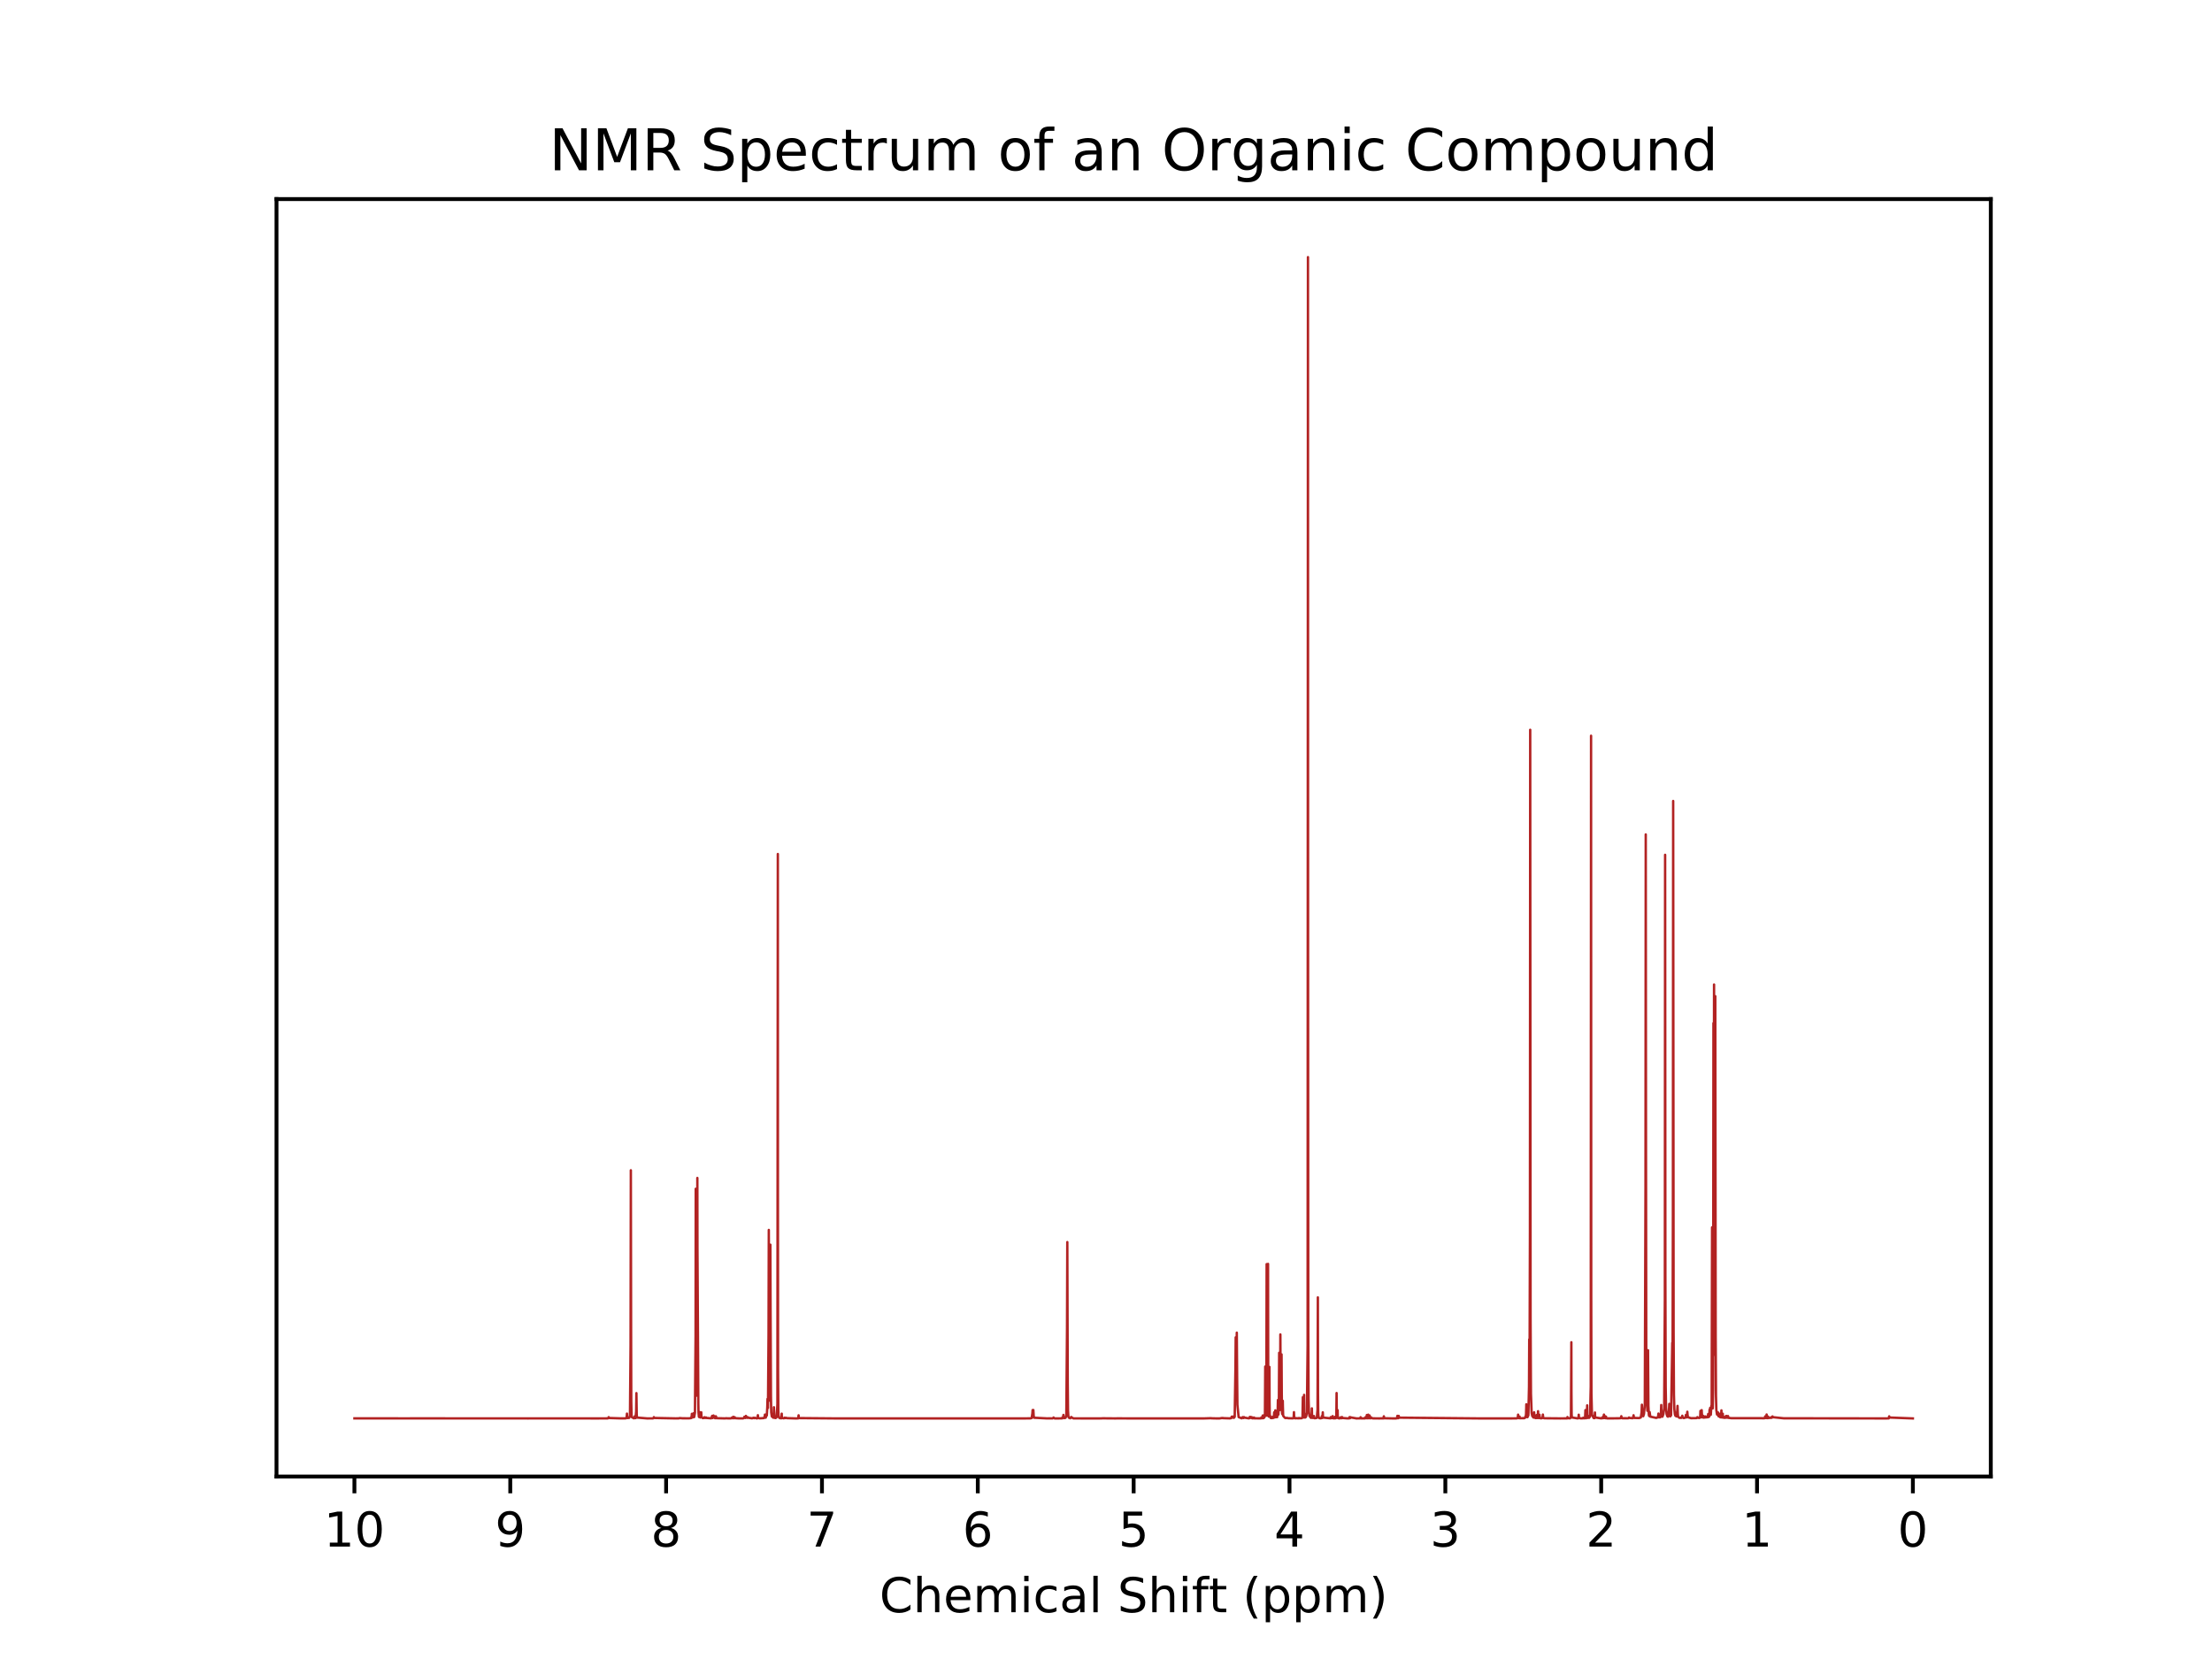 <?xml version="1.0" encoding="utf-8" standalone="no"?>
<!DOCTYPE svg PUBLIC "-//W3C//DTD SVG 1.1//EN"
  "http://www.w3.org/Graphics/SVG/1.1/DTD/svg11.dtd">
<!-- Created with matplotlib (https://matplotlib.org/) -->
<svg height="345.6pt" version="1.1" viewBox="0 0 460.8 345.6" width="460.8pt" xmlns="http://www.w3.org/2000/svg" xmlns:xlink="http://www.w3.org/1999/xlink">
 <defs>
  <style type="text/css">
*{stroke-linecap:butt;stroke-linejoin:round;}
  </style>
 </defs>
 <g id="figure_1">
  <g id="patch_1">
   <path d="M 0 345.6 
L 460.8 345.6 
L 460.8 0 
L 0 0 
z
" style="fill:#ffffff;"/>
  </g>
  <g id="axes_1">
   <g id="patch_2">
    <path d="M 57.6 307.584 
L 414.72 307.584 
L 414.72 41.472 
L 57.6 41.472 
z
" style="fill:#ffffff;"/>
   </g>
   <g id="matplotlib.axis_1">
    <g id="xtick_1">
     <g id="line2d_1">
      <defs>
       <path d="M 0 0 
L 0 3.5 
" id="m33cb39d508" style="stroke:#000000;stroke-width:0.8;"/>
      </defs>
      <g>
       <use style="stroke:#000000;stroke-width:0.8;" x="398.488" xlink:href="#m33cb39d508" y="307.584"/>
      </g>
     </g>
     <g id="text_1">
      <!-- 0 -->
      <defs>
       <path d="M 31.781 66.406 
Q 24.172 66.406 20.328 58.906 
Q 16.5 51.422 16.5 36.375 
Q 16.5 21.391 20.328 13.891 
Q 24.172 6.391 31.781 6.391 
Q 39.453 6.391 43.281 13.891 
Q 47.125 21.391 47.125 36.375 
Q 47.125 51.422 43.281 58.906 
Q 39.453 66.406 31.781 66.406 
z
M 31.781 74.219 
Q 44.047 74.219 50.516 64.516 
Q 56.984 54.828 56.984 36.375 
Q 56.984 17.969 50.516 8.266 
Q 44.047 -1.422 31.781 -1.422 
Q 19.531 -1.422 13.062 8.266 
Q 6.594 17.969 6.594 36.375 
Q 6.594 54.828 13.062 64.516 
Q 19.531 74.219 31.781 74.219 
z
" id="DejaVuSans-48"/>
      </defs>
      <g transform="translate(395.307 322.182)scale(0.1 -0.1)">
       <use xlink:href="#DejaVuSans-48"/>
      </g>
     </g>
    </g>
    <g id="xtick_2">
     <g id="line2d_2">
      <g>
       <use style="stroke:#000000;stroke-width:0.8;" x="366.023" xlink:href="#m33cb39d508" y="307.584"/>
      </g>
     </g>
     <g id="text_2">
      <!-- 1 -->
      <defs>
       <path d="M 12.406 8.297 
L 28.516 8.297 
L 28.516 63.922 
L 10.984 60.406 
L 10.984 69.391 
L 28.422 72.906 
L 38.281 72.906 
L 38.281 8.297 
L 54.391 8.297 
L 54.391 0 
L 12.406 0 
z
" id="DejaVuSans-49"/>
      </defs>
      <g transform="translate(362.841 322.182)scale(0.1 -0.1)">
       <use xlink:href="#DejaVuSans-49"/>
      </g>
     </g>
    </g>
    <g id="xtick_3">
     <g id="line2d_3">
      <g>
       <use style="stroke:#000000;stroke-width:0.8;" x="333.557" xlink:href="#m33cb39d508" y="307.584"/>
      </g>
     </g>
     <g id="text_3">
      <!-- 2 -->
      <defs>
       <path d="M 19.188 8.297 
L 53.609 8.297 
L 53.609 0 
L 7.328 0 
L 7.328 8.297 
Q 12.938 14.109 22.625 23.891 
Q 32.328 33.688 34.812 36.531 
Q 39.547 41.844 41.422 45.531 
Q 43.312 49.219 43.312 52.781 
Q 43.312 58.594 39.234 62.25 
Q 35.156 65.922 28.609 65.922 
Q 23.969 65.922 18.812 64.312 
Q 13.672 62.703 7.812 59.422 
L 7.812 69.391 
Q 13.766 71.781 18.938 73 
Q 24.125 74.219 28.422 74.219 
Q 39.75 74.219 46.484 68.547 
Q 53.219 62.891 53.219 53.422 
Q 53.219 48.922 51.531 44.891 
Q 49.859 40.875 45.406 35.406 
Q 44.188 33.984 37.641 27.219 
Q 31.109 20.453 19.188 8.297 
z
" id="DejaVuSans-50"/>
      </defs>
      <g transform="translate(330.376 322.182)scale(0.1 -0.1)">
       <use xlink:href="#DejaVuSans-50"/>
      </g>
     </g>
    </g>
    <g id="xtick_4">
     <g id="line2d_4">
      <g>
       <use style="stroke:#000000;stroke-width:0.8;" x="301.091" xlink:href="#m33cb39d508" y="307.584"/>
      </g>
     </g>
     <g id="text_4">
      <!-- 3 -->
      <defs>
       <path d="M 40.578 39.312 
Q 47.656 37.797 51.625 33 
Q 55.609 28.219 55.609 21.188 
Q 55.609 10.406 48.188 4.484 
Q 40.766 -1.422 27.094 -1.422 
Q 22.516 -1.422 17.656 -0.516 
Q 12.797 0.391 7.625 2.203 
L 7.625 11.719 
Q 11.719 9.328 16.594 8.109 
Q 21.484 6.891 26.812 6.891 
Q 36.078 6.891 40.938 10.547 
Q 45.797 14.203 45.797 21.188 
Q 45.797 27.641 41.281 31.266 
Q 36.766 34.906 28.719 34.906 
L 20.219 34.906 
L 20.219 43.016 
L 29.109 43.016 
Q 36.375 43.016 40.234 45.922 
Q 44.094 48.828 44.094 54.297 
Q 44.094 59.906 40.109 62.906 
Q 36.141 65.922 28.719 65.922 
Q 24.656 65.922 20.016 65.031 
Q 15.375 64.156 9.812 62.312 
L 9.812 71.094 
Q 15.438 72.656 20.344 73.438 
Q 25.25 74.219 29.594 74.219 
Q 40.828 74.219 47.359 69.109 
Q 53.906 64.016 53.906 55.328 
Q 53.906 49.266 50.438 45.094 
Q 46.969 40.922 40.578 39.312 
z
" id="DejaVuSans-51"/>
      </defs>
      <g transform="translate(297.91 322.182)scale(0.1 -0.1)">
       <use xlink:href="#DejaVuSans-51"/>
      </g>
     </g>
    </g>
    <g id="xtick_5">
     <g id="line2d_5">
      <g>
       <use style="stroke:#000000;stroke-width:0.8;" x="268.626" xlink:href="#m33cb39d508" y="307.584"/>
      </g>
     </g>
     <g id="text_5">
      <!-- 4 -->
      <defs>
       <path d="M 37.797 64.312 
L 12.891 25.391 
L 37.797 25.391 
z
M 35.203 72.906 
L 47.609 72.906 
L 47.609 25.391 
L 58.016 25.391 
L 58.016 17.188 
L 47.609 17.188 
L 47.609 0 
L 37.797 0 
L 37.797 17.188 
L 4.891 17.188 
L 4.891 26.703 
z
" id="DejaVuSans-52"/>
      </defs>
      <g transform="translate(265.444 322.182)scale(0.1 -0.1)">
       <use xlink:href="#DejaVuSans-52"/>
      </g>
     </g>
    </g>
    <g id="xtick_6">
     <g id="line2d_6">
      <g>
       <use style="stroke:#000000;stroke-width:0.8;" x="236.16" xlink:href="#m33cb39d508" y="307.584"/>
      </g>
     </g>
     <g id="text_6">
      <!-- 5 -->
      <defs>
       <path d="M 10.797 72.906 
L 49.516 72.906 
L 49.516 64.594 
L 19.828 64.594 
L 19.828 46.734 
Q 21.969 47.469 24.109 47.828 
Q 26.266 48.188 28.422 48.188 
Q 40.625 48.188 47.75 41.5 
Q 54.891 34.812 54.891 23.391 
Q 54.891 11.625 47.562 5.094 
Q 40.234 -1.422 26.906 -1.422 
Q 22.312 -1.422 17.547 -0.641 
Q 12.797 0.141 7.719 1.703 
L 7.719 11.625 
Q 12.109 9.234 16.797 8.062 
Q 21.484 6.891 26.703 6.891 
Q 35.156 6.891 40.078 11.328 
Q 45.016 15.766 45.016 23.391 
Q 45.016 31 40.078 35.438 
Q 35.156 39.891 26.703 39.891 
Q 22.75 39.891 18.812 39.016 
Q 14.891 38.141 10.797 36.281 
z
" id="DejaVuSans-53"/>
      </defs>
      <g transform="translate(232.979 322.182)scale(0.1 -0.1)">
       <use xlink:href="#DejaVuSans-53"/>
      </g>
     </g>
    </g>
    <g id="xtick_7">
     <g id="line2d_7">
      <g>
       <use style="stroke:#000000;stroke-width:0.8;" x="203.694" xlink:href="#m33cb39d508" y="307.584"/>
      </g>
     </g>
     <g id="text_7">
      <!-- 6 -->
      <defs>
       <path d="M 33.016 40.375 
Q 26.375 40.375 22.484 35.828 
Q 18.609 31.297 18.609 23.391 
Q 18.609 15.531 22.484 10.953 
Q 26.375 6.391 33.016 6.391 
Q 39.656 6.391 43.531 10.953 
Q 47.406 15.531 47.406 23.391 
Q 47.406 31.297 43.531 35.828 
Q 39.656 40.375 33.016 40.375 
z
M 52.594 71.297 
L 52.594 62.312 
Q 48.875 64.062 45.094 64.984 
Q 41.312 65.922 37.594 65.922 
Q 27.828 65.922 22.672 59.328 
Q 17.531 52.734 16.797 39.406 
Q 19.672 43.656 24.016 45.922 
Q 28.375 48.188 33.594 48.188 
Q 44.578 48.188 50.953 41.516 
Q 57.328 34.859 57.328 23.391 
Q 57.328 12.156 50.688 5.359 
Q 44.047 -1.422 33.016 -1.422 
Q 20.359 -1.422 13.672 8.266 
Q 6.984 17.969 6.984 36.375 
Q 6.984 53.656 15.188 63.938 
Q 23.391 74.219 37.203 74.219 
Q 40.922 74.219 44.703 73.484 
Q 48.484 72.75 52.594 71.297 
z
" id="DejaVuSans-54"/>
      </defs>
      <g transform="translate(200.513 322.182)scale(0.1 -0.1)">
       <use xlink:href="#DejaVuSans-54"/>
      </g>
     </g>
    </g>
    <g id="xtick_8">
     <g id="line2d_8">
      <g>
       <use style="stroke:#000000;stroke-width:0.8;" x="171.229" xlink:href="#m33cb39d508" y="307.584"/>
      </g>
     </g>
     <g id="text_8">
      <!-- 7 -->
      <defs>
       <path d="M 8.203 72.906 
L 55.078 72.906 
L 55.078 68.703 
L 28.609 0 
L 18.312 0 
L 43.219 64.594 
L 8.203 64.594 
z
" id="DejaVuSans-55"/>
      </defs>
      <g transform="translate(168.047 322.182)scale(0.1 -0.1)">
       <use xlink:href="#DejaVuSans-55"/>
      </g>
     </g>
    </g>
    <g id="xtick_9">
     <g id="line2d_9">
      <g>
       <use style="stroke:#000000;stroke-width:0.8;" x="138.763" xlink:href="#m33cb39d508" y="307.584"/>
      </g>
     </g>
     <g id="text_9">
      <!-- 8 -->
      <defs>
       <path d="M 31.781 34.625 
Q 24.75 34.625 20.719 30.859 
Q 16.703 27.094 16.703 20.516 
Q 16.703 13.922 20.719 10.156 
Q 24.75 6.391 31.781 6.391 
Q 38.812 6.391 42.859 10.172 
Q 46.922 13.969 46.922 20.516 
Q 46.922 27.094 42.891 30.859 
Q 38.875 34.625 31.781 34.625 
z
M 21.922 38.812 
Q 15.578 40.375 12.031 44.719 
Q 8.5 49.078 8.5 55.328 
Q 8.5 64.062 14.719 69.141 
Q 20.953 74.219 31.781 74.219 
Q 42.672 74.219 48.875 69.141 
Q 55.078 64.062 55.078 55.328 
Q 55.078 49.078 51.531 44.719 
Q 48 40.375 41.703 38.812 
Q 48.828 37.156 52.797 32.312 
Q 56.781 27.484 56.781 20.516 
Q 56.781 9.906 50.312 4.234 
Q 43.844 -1.422 31.781 -1.422 
Q 19.734 -1.422 13.25 4.234 
Q 6.781 9.906 6.781 20.516 
Q 6.781 27.484 10.781 32.312 
Q 14.797 37.156 21.922 38.812 
z
M 18.312 54.391 
Q 18.312 48.734 21.844 45.562 
Q 25.391 42.391 31.781 42.391 
Q 38.141 42.391 41.719 45.562 
Q 45.312 48.734 45.312 54.391 
Q 45.312 60.062 41.719 63.234 
Q 38.141 66.406 31.781 66.406 
Q 25.391 66.406 21.844 63.234 
Q 18.312 60.062 18.312 54.391 
z
" id="DejaVuSans-56"/>
      </defs>
      <g transform="translate(135.582 322.182)scale(0.1 -0.1)">
       <use xlink:href="#DejaVuSans-56"/>
      </g>
     </g>
    </g>
    <g id="xtick_10">
     <g id="line2d_10">
      <g>
       <use style="stroke:#000000;stroke-width:0.8;" x="106.297" xlink:href="#m33cb39d508" y="307.584"/>
      </g>
     </g>
     <g id="text_10">
      <!-- 9 -->
      <defs>
       <path d="M 10.984 1.516 
L 10.984 10.5 
Q 14.703 8.734 18.5 7.812 
Q 22.312 6.891 25.984 6.891 
Q 35.75 6.891 40.891 13.453 
Q 46.047 20.016 46.781 33.406 
Q 43.953 29.203 39.594 26.953 
Q 35.25 24.703 29.984 24.703 
Q 19.047 24.703 12.672 31.312 
Q 6.297 37.938 6.297 49.422 
Q 6.297 60.641 12.938 67.422 
Q 19.578 74.219 30.609 74.219 
Q 43.266 74.219 49.922 64.516 
Q 56.594 54.828 56.594 36.375 
Q 56.594 19.141 48.406 8.859 
Q 40.234 -1.422 26.422 -1.422 
Q 22.703 -1.422 18.891 -0.688 
Q 15.094 0.047 10.984 1.516 
z
M 30.609 32.422 
Q 37.25 32.422 41.125 36.953 
Q 45.016 41.5 45.016 49.422 
Q 45.016 57.281 41.125 61.844 
Q 37.25 66.406 30.609 66.406 
Q 23.969 66.406 20.094 61.844 
Q 16.219 57.281 16.219 49.422 
Q 16.219 41.5 20.094 36.953 
Q 23.969 32.422 30.609 32.422 
z
" id="DejaVuSans-57"/>
      </defs>
      <g transform="translate(103.116 322.182)scale(0.1 -0.1)">
       <use xlink:href="#DejaVuSans-57"/>
      </g>
     </g>
    </g>
    <g id="xtick_11">
     <g id="line2d_11">
      <g>
       <use style="stroke:#000000;stroke-width:0.8;" x="73.831" xlink:href="#m33cb39d508" y="307.584"/>
      </g>
     </g>
     <g id="text_11">
      <!-- 10 -->
      <g transform="translate(67.469 322.182)scale(0.1 -0.1)">
       <use xlink:href="#DejaVuSans-49"/>
       <use x="63.623" xlink:href="#DejaVuSans-48"/>
      </g>
     </g>
    </g>
    <g id="text_12">
     <!-- Chemical Shift (ppm) -->
     <defs>
      <path d="M 64.406 67.281 
L 64.406 56.891 
Q 59.422 61.531 53.781 63.812 
Q 48.141 66.109 41.797 66.109 
Q 29.297 66.109 22.656 58.469 
Q 16.016 50.828 16.016 36.375 
Q 16.016 21.969 22.656 14.328 
Q 29.297 6.688 41.797 6.688 
Q 48.141 6.688 53.781 8.984 
Q 59.422 11.281 64.406 15.922 
L 64.406 5.609 
Q 59.234 2.094 53.438 0.328 
Q 47.656 -1.422 41.219 -1.422 
Q 24.656 -1.422 15.125 8.703 
Q 5.609 18.844 5.609 36.375 
Q 5.609 53.953 15.125 64.078 
Q 24.656 74.219 41.219 74.219 
Q 47.75 74.219 53.531 72.484 
Q 59.328 70.75 64.406 67.281 
z
" id="DejaVuSans-67"/>
      <path d="M 54.891 33.016 
L 54.891 0 
L 45.906 0 
L 45.906 32.719 
Q 45.906 40.484 42.875 44.328 
Q 39.844 48.188 33.797 48.188 
Q 26.516 48.188 22.312 43.547 
Q 18.109 38.922 18.109 30.906 
L 18.109 0 
L 9.078 0 
L 9.078 75.984 
L 18.109 75.984 
L 18.109 46.188 
Q 21.344 51.125 25.703 53.562 
Q 30.078 56 35.797 56 
Q 45.219 56 50.047 50.172 
Q 54.891 44.344 54.891 33.016 
z
" id="DejaVuSans-104"/>
      <path d="M 56.203 29.594 
L 56.203 25.203 
L 14.891 25.203 
Q 15.484 15.922 20.484 11.062 
Q 25.484 6.203 34.422 6.203 
Q 39.594 6.203 44.453 7.469 
Q 49.312 8.734 54.109 11.281 
L 54.109 2.781 
Q 49.266 0.734 44.188 -0.344 
Q 39.109 -1.422 33.891 -1.422 
Q 20.797 -1.422 13.156 6.188 
Q 5.516 13.812 5.516 26.812 
Q 5.516 40.234 12.766 48.109 
Q 20.016 56 32.328 56 
Q 43.359 56 49.781 48.891 
Q 56.203 41.797 56.203 29.594 
z
M 47.219 32.234 
Q 47.125 39.594 43.094 43.984 
Q 39.062 48.391 32.422 48.391 
Q 24.906 48.391 20.391 44.141 
Q 15.875 39.891 15.188 32.172 
z
" id="DejaVuSans-101"/>
      <path d="M 52 44.188 
Q 55.375 50.25 60.062 53.125 
Q 64.75 56 71.094 56 
Q 79.641 56 84.281 50.016 
Q 88.922 44.047 88.922 33.016 
L 88.922 0 
L 79.891 0 
L 79.891 32.719 
Q 79.891 40.578 77.094 44.375 
Q 74.312 48.188 68.609 48.188 
Q 61.625 48.188 57.562 43.547 
Q 53.516 38.922 53.516 30.906 
L 53.516 0 
L 44.484 0 
L 44.484 32.719 
Q 44.484 40.625 41.703 44.406 
Q 38.922 48.188 33.109 48.188 
Q 26.219 48.188 22.156 43.531 
Q 18.109 38.875 18.109 30.906 
L 18.109 0 
L 9.078 0 
L 9.078 54.688 
L 18.109 54.688 
L 18.109 46.188 
Q 21.188 51.219 25.484 53.609 
Q 29.781 56 35.688 56 
Q 41.656 56 45.828 52.969 
Q 50 49.953 52 44.188 
z
" id="DejaVuSans-109"/>
      <path d="M 9.422 54.688 
L 18.406 54.688 
L 18.406 0 
L 9.422 0 
z
M 9.422 75.984 
L 18.406 75.984 
L 18.406 64.594 
L 9.422 64.594 
z
" id="DejaVuSans-105"/>
      <path d="M 48.781 52.594 
L 48.781 44.188 
Q 44.969 46.297 41.141 47.344 
Q 37.312 48.391 33.406 48.391 
Q 24.656 48.391 19.812 42.844 
Q 14.984 37.312 14.984 27.297 
Q 14.984 17.281 19.812 11.734 
Q 24.656 6.203 33.406 6.203 
Q 37.312 6.203 41.141 7.25 
Q 44.969 8.297 48.781 10.406 
L 48.781 2.094 
Q 45.016 0.344 40.984 -0.531 
Q 36.969 -1.422 32.422 -1.422 
Q 20.062 -1.422 12.781 6.344 
Q 5.516 14.109 5.516 27.297 
Q 5.516 40.672 12.859 48.328 
Q 20.219 56 33.016 56 
Q 37.156 56 41.109 55.141 
Q 45.062 54.297 48.781 52.594 
z
" id="DejaVuSans-99"/>
      <path d="M 34.281 27.484 
Q 23.391 27.484 19.188 25 
Q 14.984 22.516 14.984 16.5 
Q 14.984 11.719 18.141 8.906 
Q 21.297 6.109 26.703 6.109 
Q 34.188 6.109 38.703 11.406 
Q 43.219 16.703 43.219 25.484 
L 43.219 27.484 
z
M 52.203 31.203 
L 52.203 0 
L 43.219 0 
L 43.219 8.297 
Q 40.141 3.328 35.547 0.953 
Q 30.953 -1.422 24.312 -1.422 
Q 15.922 -1.422 10.953 3.297 
Q 6 8.016 6 15.922 
Q 6 25.141 12.172 29.828 
Q 18.359 34.516 30.609 34.516 
L 43.219 34.516 
L 43.219 35.406 
Q 43.219 41.609 39.141 45 
Q 35.062 48.391 27.688 48.391 
Q 23 48.391 18.547 47.266 
Q 14.109 46.141 10.016 43.891 
L 10.016 52.203 
Q 14.938 54.109 19.578 55.047 
Q 24.219 56 28.609 56 
Q 40.484 56 46.344 49.844 
Q 52.203 43.703 52.203 31.203 
z
" id="DejaVuSans-97"/>
      <path d="M 9.422 75.984 
L 18.406 75.984 
L 18.406 0 
L 9.422 0 
z
" id="DejaVuSans-108"/>
      <path id="DejaVuSans-32"/>
      <path d="M 53.516 70.516 
L 53.516 60.891 
Q 47.906 63.578 42.922 64.891 
Q 37.938 66.219 33.297 66.219 
Q 25.25 66.219 20.875 63.094 
Q 16.5 59.969 16.5 54.203 
Q 16.5 49.359 19.406 46.891 
Q 22.312 44.438 30.422 42.922 
L 36.375 41.703 
Q 47.406 39.594 52.656 34.297 
Q 57.906 29 57.906 20.125 
Q 57.906 9.516 50.797 4.047 
Q 43.703 -1.422 29.984 -1.422 
Q 24.812 -1.422 18.969 -0.25 
Q 13.141 0.922 6.891 3.219 
L 6.891 13.375 
Q 12.891 10.016 18.656 8.297 
Q 24.422 6.594 29.984 6.594 
Q 38.422 6.594 43.016 9.906 
Q 47.609 13.234 47.609 19.391 
Q 47.609 24.75 44.312 27.781 
Q 41.016 30.812 33.5 32.328 
L 27.484 33.5 
Q 16.453 35.688 11.516 40.375 
Q 6.594 45.062 6.594 53.422 
Q 6.594 63.094 13.406 68.656 
Q 20.219 74.219 32.172 74.219 
Q 37.312 74.219 42.625 73.281 
Q 47.953 72.359 53.516 70.516 
z
" id="DejaVuSans-83"/>
      <path d="M 37.109 75.984 
L 37.109 68.5 
L 28.516 68.5 
Q 23.688 68.5 21.797 66.547 
Q 19.922 64.594 19.922 59.516 
L 19.922 54.688 
L 34.719 54.688 
L 34.719 47.703 
L 19.922 47.703 
L 19.922 0 
L 10.891 0 
L 10.891 47.703 
L 2.297 47.703 
L 2.297 54.688 
L 10.891 54.688 
L 10.891 58.5 
Q 10.891 67.625 15.141 71.797 
Q 19.391 75.984 28.609 75.984 
z
" id="DejaVuSans-102"/>
      <path d="M 18.312 70.219 
L 18.312 54.688 
L 36.812 54.688 
L 36.812 47.703 
L 18.312 47.703 
L 18.312 18.016 
Q 18.312 11.328 20.141 9.422 
Q 21.969 7.516 27.594 7.516 
L 36.812 7.516 
L 36.812 0 
L 27.594 0 
Q 17.188 0 13.234 3.875 
Q 9.281 7.766 9.281 18.016 
L 9.281 47.703 
L 2.688 47.703 
L 2.688 54.688 
L 9.281 54.688 
L 9.281 70.219 
z
" id="DejaVuSans-116"/>
      <path d="M 31 75.875 
Q 24.469 64.656 21.281 53.656 
Q 18.109 42.672 18.109 31.391 
Q 18.109 20.125 21.312 9.062 
Q 24.516 -2 31 -13.188 
L 23.188 -13.188 
Q 15.875 -1.703 12.234 9.375 
Q 8.594 20.453 8.594 31.391 
Q 8.594 42.281 12.203 53.312 
Q 15.828 64.359 23.188 75.875 
z
" id="DejaVuSans-40"/>
      <path d="M 18.109 8.203 
L 18.109 -20.797 
L 9.078 -20.797 
L 9.078 54.688 
L 18.109 54.688 
L 18.109 46.391 
Q 20.953 51.266 25.266 53.625 
Q 29.594 56 35.594 56 
Q 45.562 56 51.781 48.094 
Q 58.016 40.188 58.016 27.297 
Q 58.016 14.406 51.781 6.484 
Q 45.562 -1.422 35.594 -1.422 
Q 29.594 -1.422 25.266 0.953 
Q 20.953 3.328 18.109 8.203 
z
M 48.688 27.297 
Q 48.688 37.203 44.609 42.844 
Q 40.531 48.484 33.406 48.484 
Q 26.266 48.484 22.188 42.844 
Q 18.109 37.203 18.109 27.297 
Q 18.109 17.391 22.188 11.75 
Q 26.266 6.109 33.406 6.109 
Q 40.531 6.109 44.609 11.75 
Q 48.688 17.391 48.688 27.297 
z
" id="DejaVuSans-112"/>
      <path d="M 8.016 75.875 
L 15.828 75.875 
Q 23.141 64.359 26.781 53.312 
Q 30.422 42.281 30.422 31.391 
Q 30.422 20.453 26.781 9.375 
Q 23.141 -1.703 15.828 -13.188 
L 8.016 -13.188 
Q 14.5 -2 17.703 9.062 
Q 20.906 20.125 20.906 31.391 
Q 20.906 42.672 17.703 53.656 
Q 14.5 64.656 8.016 75.875 
z
" id="DejaVuSans-41"/>
     </defs>
     <g transform="translate(183.212 335.861)scale(0.1 -0.1)">
      <use xlink:href="#DejaVuSans-67"/>
      <use x="69.824" xlink:href="#DejaVuSans-104"/>
      <use x="133.203" xlink:href="#DejaVuSans-101"/>
      <use x="194.727" xlink:href="#DejaVuSans-109"/>
      <use x="292.139" xlink:href="#DejaVuSans-105"/>
      <use x="319.922" xlink:href="#DejaVuSans-99"/>
      <use x="374.902" xlink:href="#DejaVuSans-97"/>
      <use x="436.182" xlink:href="#DejaVuSans-108"/>
      <use x="463.965" xlink:href="#DejaVuSans-32"/>
      <use x="495.752" xlink:href="#DejaVuSans-83"/>
      <use x="559.229" xlink:href="#DejaVuSans-104"/>
      <use x="622.607" xlink:href="#DejaVuSans-105"/>
      <use x="650.391" xlink:href="#DejaVuSans-102"/>
      <use x="685.58" xlink:href="#DejaVuSans-116"/>
      <use x="724.789" xlink:href="#DejaVuSans-32"/>
      <use x="756.576" xlink:href="#DejaVuSans-40"/>
      <use x="795.59" xlink:href="#DejaVuSans-112"/>
      <use x="859.066" xlink:href="#DejaVuSans-112"/>
      <use x="922.543" xlink:href="#DejaVuSans-109"/>
      <use x="1019.955" xlink:href="#DejaVuSans-41"/>
     </g>
    </g>
   </g>
   <g id="line2d_12">
    <path clip-path="url(#pe8575fba6d)" d="M 398.487 295.485 
L 393.567 295.296 
L 393.551 295.051 
L 393.471 295.468 
L 393.033 295.479 
L 391.082 295.48 
L 371.554 295.455 
L 369.271 295.222 
L 369.246 295.069 
L 369.174 295.301 
L 369.027 295.354 
L 369.002 295.311 
L 368.96 295.239 
L 368.901 295.356 
L 368.354 295.383 
L 368.321 295.093 
L 368.253 295.432 
L 368.068 295.377 
L 368.031 294.883 
L 368.018 294.665 
L 367.938 295.411 
L 367.753 295.37 
L 367.749 295.351 
L 367.719 295.062 
L 367.652 295.422 
L 367.408 295.452 
L 366.878 295.434 
L 361.664 295.438 
L 360.954 295.432 
L 360.714 295.438 
L 360.07 295.363 
L 359.974 294.991 
L 359.915 295.302 
L 359.894 295.302 
L 359.877 295.216 
L 359.869 295.157 
L 359.822 295.341 
L 359.772 295.271 
L 359.713 294.992 
L 359.663 295.284 
L 359.62 295.313 
L 359.595 295.219 
L 359.579 294.96 
L 359.52 295.337 
L 359.495 295.339 
L 359.314 295.338 
L 359.305 295.307 
L 359.288 295.181 
L 359.242 295.361 
L 359.187 295.266 
L 359.166 295.18 
L 359.091 295.344 
L 358.969 295.284 
L 358.918 295.134 
L 358.889 294.505 
L 358.821 295.284 
L 358.696 295.288 
L 358.687 295.277 
L 358.628 294.957 
L 358.603 293.81 
L 358.532 295.244 
L 358.393 295.253 
L 358.347 295.117 
L 358.317 294.524 
L 358.262 295.179 
L 358.241 295.162 
L 358.17 294.91 
L 358.136 294.511 
L 358.044 294.632 
L 358.002 295.031 
L 357.926 294.777 
L 357.884 294.225 
L 357.779 294.549 
L 357.762 294.263 
L 357.758 294.182 
L 357.716 294.692 
L 357.67 294.61 
L 357.543 293.684 
L 357.468 290.761 
L 357.405 278.259 
L 357.325 207.524 
L 357.278 268.862 
L 357.186 282.226 
L 357.236 246.567 
L 357.152 277.428 
L 357.081 219.784 
L 357.068 205.097 
L 357.005 275.855 
L 356.992 277.235 
L 356.967 268.495 
L 356.942 213.133 
L 356.875 289.618 
L 356.787 293.394 
L 356.736 293.168 
L 356.694 289.955 
L 356.664 267.626 
L 356.656 255.68 
L 356.572 293.011 
L 356.517 292.819 
L 356.391 294.688 
L 356.374 294.739 
L 356.324 294.431 
L 356.257 293.287 
L 356.219 294.444 
L 356.177 294.772 
L 356.143 294.015 
L 356.135 293.663 
L 356.067 295.065 
L 356.051 295.045 
L 356.038 295.036 
L 355.996 295.166 
L 355.912 295.192 
L 355.882 295.151 
L 355.853 294.732 
L 355.844 294.563 
L 355.76 295.232 
L 355.361 295.266 
L 355.306 295.068 
L 355.239 295.283 
L 355.117 295.278 
L 355.1 295.244 
L 355.054 295.084 
L 355.008 295.31 
L 354.898 295.315 
L 354.886 295.303 
L 354.814 295.052 
L 354.797 294.954 
L 354.743 295.204 
L 354.713 295.095 
L 354.663 295.284 
L 354.596 295.153 
L 354.52 294.384 
L 354.491 293.759 
L 354.444 294.798 
L 354.427 294.702 
L 354.347 295.261 
L 354.289 295.111 
L 354.234 293.917 
L 354.179 295.092 
L 354.032 295.386 
L 353.717 295.355 
L 353.595 295.216 
L 353.574 295.291 
L 353.456 295.414 
L 353.435 295.403 
L 353.136 295.427 
L 352.249 295.432 
L 351.623 295.233 
L 351.547 294.712 
L 351.501 294.094 
L 351.446 294.799 
L 351.316 295.29 
L 351.295 295.275 
L 351.236 294.99 
L 351.202 294.761 
L 351.148 295.154 
L 351.009 295.343 
L 350.752 295.412 
L 350.513 295.261 
L 350.454 294.921 
L 350.399 295.244 
L 350.298 295.362 
L 350.265 295.333 
L 350.218 295.295 
L 350.155 295.365 
L 349.848 295.359 
L 349.571 295.113 
L 349.516 294.492 
L 349.461 292.872 
L 349.39 294.064 
L 349.373 294.005 
L 349.339 294.409 
L 349.264 295.076 
L 349.209 294.872 
L 349.18 294.754 
L 349.117 294.984 
L 349.058 294.972 
L 349.02 294.933 
L 348.91 294.625 
L 348.797 293.576 
L 348.709 290.561 
L 348.641 277.519 
L 348.582 202.325 
L 348.553 166.859 
L 348.498 253.149 
L 348.427 284.287 
L 348.368 279.735 
L 348.116 294.83 
L 347.939 295.058 
L 347.859 294.925 
L 347.8 294.245 
L 347.742 292.452 
L 347.678 293.831 
L 347.535 294.993 
L 347.468 295.126 
L 347.405 295.076 
L 347.321 295.01 
L 347.317 295.003 
L 347.186 294.563 
L 347.064 293.145 
L 346.989 288.853 
L 346.926 265.872 
L 346.875 178.073 
L 346.821 270.734 
L 346.678 293.397 
L 346.505 294.599 
L 346.308 295.125 
L 346.186 295.092 
L 346.177 295.067 
L 346.106 294.397 
L 346.064 292.692 
L 346 294.427 
L 345.845 295.254 
L 345.593 295.259 
L 345.588 295.248 
L 345.521 294.72 
L 345.483 294.474 
L 345.433 294.951 
L 345.366 295.267 
L 345.298 295.238 
L 345.21 295.315 
L 345.033 295.378 
L 343.789 295.113 
L 343.65 294.16 
L 343.608 294.671 
L 343.553 294.98 
L 343.49 294.76 
L 343.389 292.832 
L 343.314 281.28 
L 343.259 290.875 
L 343.183 293.895 
L 343.133 293.185 
L 342.948 283.261 
L 342.889 240.551 
L 342.839 173.827 
L 342.788 247.447 
L 342.645 292.589 
L 342.469 294.54 
L 342.313 295.028 
L 342.3 295.024 
L 342.136 294.898 
L 342.073 293.7 
L 342.035 292.631 
L 341.976 294.208 
L 341.808 295.286 
L 341.442 295.408 
L 340.412 295.38 
L 340.349 295.172 
L 340.299 294.827 
L 340.244 295.198 
L 340.097 295.436 
L 339.512 295.391 
L 339.352 295.292 
L 339.298 295.404 
L 339.142 295.455 
L 337.923 295.442 
L 337.826 295.405 
L 337.814 295.374 
L 337.75 295.021 
L 337.692 295.349 
L 337.549 295.442 
L 336.998 295.462 
L 336.682 295.462 
L 335.728 295.472 
L 334.748 295.468 
L 334.592 295.39 
L 334.559 295.106 
L 334.492 295.439 
L 334.311 295.398 
L 334.269 294.987 
L 334.26 294.927 
L 334.206 295.393 
L 334.197 295.392 
L 334.155 295.262 
L 334.13 294.686 
L 334.059 295.413 
L 334.008 295.398 
L 333.991 295.34 
L 333.962 295.097 
L 333.894 295.435 
L 333.693 295.438 
L 333.689 295.429 
L 333.663 295.374 
L 333.6 295.47 
L 333.588 295.473 
L 332.301 295.288 
L 332.271 294.609 
L 332.259 294.254 
L 332.179 295.424 
L 331.981 295.405 
L 331.632 294.687 
L 331.523 290.295 
L 331.481 270.024 
L 331.447 153.27 
L 331.384 288.778 
L 331.237 295.046 
L 331.044 295.367 
L 330.833 295.307 
L 330.812 294.953 
L 330.762 295.379 
L 330.724 295.317 
L 330.669 294.914 
L 330.64 292.766 
L 330.572 295.34 
L 330.408 295.449 
L 330.329 295.342 
L 330.295 294.792 
L 330.274 293.75 
L 330.198 295.415 
L 330.03 295.466 
L 329.803 295.339 
L 329.765 295.463 
L 329.488 295.466 
L 329.332 295.475 
L 328.924 295.39 
L 328.882 294.711 
L 328.823 295.438 
L 328.638 295.473 
L 327.448 295.29 
L 327.398 294.585 
L 327.36 289.916 
L 327.343 279.615 
L 327.259 295.106 
L 327.078 295.461 
L 326.561 295.428 
L 326.531 295.201 
L 326.481 295.466 
L 326.46 295.471 
L 325.014 295.48 
L 321.683 295.45 
L 321.536 295.388 
L 321.469 295.278 
L 321.41 294.683 
L 321.355 295.222 
L 321.275 295.415 
L 321.229 295.365 
L 321.2 295.369 
L 321.149 295.444 
L 320.947 295.471 
L 320.745 295.328 
L 320.704 294.722 
L 320.644 295.386 
L 320.527 295.413 
L 320.506 295.391 
L 320.447 295.182 
L 320.405 293.984 
L 320.346 295.309 
L 320.194 295.409 
L 320.144 295.288 
L 320.106 294.781 
L 320.047 295.391 
L 319.892 295.422 
L 319.69 295.296 
L 319.627 294.859 
L 319.585 294.209 
L 319.53 295.08 
L 319.467 295.312 
L 319.408 295.242 
L 319.194 294.967 
L 319.068 294.344 
L 318.921 290.341 
L 318.845 274.588 
L 318.769 152.029 
L 318.714 256.671 
L 318.63 287.935 
L 318.588 281.346 
L 318.567 279.012 
L 318.521 288.885 
L 318.386 294.825 
L 318.193 295.226 
L 318.088 295.177 
L 318.084 295.166 
L 318.025 294.713 
L 317.962 292.539 
L 317.907 294.554 
L 317.819 295.266 
L 317.777 295.162 
L 317.76 295.127 
L 317.714 295.299 
L 317.575 295.43 
L 316.616 295.445 
L 316.566 295.309 
L 316.549 295.091 
L 316.507 295.377 
L 316.452 295.255 
L 316.398 295.426 
L 316.33 295.391 
L 316.284 295.035 
L 316.246 294.697 
L 316.191 295.265 
L 316.103 295.438 
L 316.061 295.404 
L 315.965 295.467 
L 315.489 295.475 
L 314.707 295.482 
L 313.74 295.484 
L 311.978 295.482 
L 311.621 295.481 
L 311.103 295.484 
L 309.035 295.481 
L 308.215 295.482 
L 291.411 295.324 
L 291.378 294.957 
L 291.315 295.421 
L 291.189 295.442 
L 291.172 295.427 
L 291.126 295.237 
L 291.1 294.952 
L 291.033 295.432 
L 290.84 295.479 
L 290.142 295.482 
L 288.329 295.443 
L 288.296 295.229 
L 288.283 295.043 
L 288.199 295.471 
L 287.766 295.467 
L 287.396 295.481 
L 286.328 295.474 
L 286.13 295.464 
L 286.004 295.48 
L 285.609 295.323 
L 285.592 295.248 
L 285.516 295.462 
L 285.365 295.392 
L 285.31 294.873 
L 285.256 295.412 
L 285.129 295.454 
L 285.108 295.435 
L 285.058 295.215 
L 285.02 294.701 
L 284.97 295.399 
L 284.822 295.456 
L 284.755 295.268 
L 284.734 294.778 
L 284.658 295.438 
L 284.524 295.418 
L 284.461 295.326 
L 284.448 295.238 
L 284.368 295.472 
L 283.498 295.468 
L 283.451 295.309 
L 283.439 295.235 
L 283.359 295.472 
L 282.573 295.481 
L 281.357 295.269 
L 281.345 295.236 
L 281.303 295.398 
L 281.265 295.323 
L 281.21 295.442 
L 281.16 295.336 
L 281.139 295.21 
L 281.067 295.464 
L 280.71 295.475 
L 279.617 295.388 
L 279.579 295.204 
L 279.52 295.44 
L 279.516 295.44 
L 279.461 295.351 
L 279.373 295.237 
L 279.419 295.397 
L 279.343 295.284 
L 279.276 295.444 
L 279.208 295.361 
L 279.188 295.309 
L 279.12 295.464 
L 278.902 295.472 
L 278.717 295.378 
L 278.675 294.902 
L 278.649 293.76 
L 278.574 295.369 
L 278.548 295.369 
L 278.519 295.284 
L 278.477 294.799 
L 278.435 290.197 
L 278.38 295.121 
L 278.233 295.456 
L 278.141 295.362 
L 278.12 295.155 
L 278.044 295.464 
L 277.733 295.456 
L 277.644 295.306 
L 277.619 295.005 
L 277.543 295.419 
L 277.476 295.326 
L 277.43 295.217 
L 277.426 295.204 
L 277.392 295.377 
L 277.362 295.363 
L 277.287 295.445 
L 277.249 295.369 
L 277.228 295.208 
L 277.152 295.462 
L 275.609 295.309 
L 275.559 294.214 
L 275.504 295.33 
L 275.458 295.396 
L 275.42 295.273 
L 275.39 294.989 
L 275.319 295.372 
L 275.189 295.462 
L 274.835 295.432 
L 274.663 295.135 
L 274.608 294.223 
L 274.566 290.276 
L 274.533 270.272 
L 274.469 293.659 
L 274.322 295.366 
L 274.095 295.414 
L 273.877 295.447 
L 273.755 295.348 
L 273.721 294.983 
L 273.667 295.382 
L 273.65 295.381 
L 273.414 295.375 
L 273.326 295.052 
L 273.284 293.387 
L 273.233 295.28 
L 273.111 295.381 
L 273.099 295.372 
L 272.784 294.965 
L 272.674 294.085 
L 272.598 291.368 
L 272.539 277.473 
L 272.497 199.41 
L 272.472 53.568 
L 272.401 280.266 
L 272.254 294.283 
L 272.064 295.167 
L 271.854 295.314 
L 271.85 295.312 
L 271.757 295.129 
L 271.694 294.086 
L 271.665 290.58 
L 271.598 294.979 
L 271.53 295.301 
L 271.472 295.138 
L 271.434 294.012 
L 271.408 291.07 
L 271.337 295.223 
L 271.19 295.439 
L 270.626 295.45 
L 270.597 295.396 
L 270.504 295.469 
L 270.021 295.432 
L 269.903 295.471 
L 269.743 295.357 
L 269.735 295.352 
L 269.701 295.431 
L 269.667 295.438 
L 269.604 295.309 
L 269.562 294.357 
L 269.554 294.181 
L 269.487 295.345 
L 269.331 295.47 
L 268.334 295.44 
L 268.078 295.367 
L 267.855 295.417 
L 267.67 295.36 
L 267.304 294.937 
L 267.246 292.978 
L 267.224 291.812 
L 267.153 294.344 
L 267.115 294.584 
L 267.069 294.165 
L 267.014 290.427 
L 266.968 282.145 
L 266.917 291.75 
L 266.854 293.708 
L 266.8 292.564 
L 266.749 283.04 
L 266.724 277.99 
L 266.661 291.027 
L 266.581 293.747 
L 266.535 292.622 
L 266.476 281.814 
L 266.417 291.881 
L 266.312 294.681 
L 266.283 294.495 
L 266.228 292.11 
L 266.215 291.646 
L 266.156 294.418 
L 266.051 295.216 
L 266.013 295.126 
L 265.929 293.963 
L 265.879 294.921 
L 265.811 295.234 
L 265.761 295.077 
L 265.673 293.807 
L 265.626 294.849 
L 265.542 295.276 
L 265.5 295.178 
L 265.437 294.213 
L 265.374 295.091 
L 265.29 295.37 
L 265.244 295.304 
L 265.231 295.316 
L 265.193 295.186 
L 265.176 295.125 
L 265.118 295.367 
L 265.017 295.422 
L 264.991 295.379 
L 264.966 295.192 
L 264.887 295.42 
L 264.71 295.385 
L 264.508 294.703 
L 264.47 292.124 
L 264.445 284.753 
L 264.373 294.715 
L 264.314 295.102 
L 264.26 294.783 
L 264.201 291.706 
L 264.167 273.254 
L 264.155 263.29 
L 264.075 293.993 
L 264.008 294.891 
L 263.957 294.373 
L 263.898 289.048 
L 263.865 263.342 
L 263.802 293.164 
L 263.717 294.927 
L 263.663 294.668 
L 263.608 293.018 
L 263.575 284.679 
L 263.511 294.626 
L 263.39 295.275 
L 263.373 295.222 
L 263.343 294.81 
L 263.28 295.384 
L 263.15 295.435 
L 263.129 295.413 
L 263.074 295.19 
L 263.053 294.875 
L 262.977 295.437 
L 262.805 295.43 
L 262.763 295.276 
L 262.692 295.467 
L 262.283 295.475 
L 261.569 295.458 
L 261.451 295.475 
L 261.274 295.39 
L 261.258 295.306 
L 261.186 295.469 
L 261.178 295.469 
L 260.984 295.385 
L 260.967 295.301 
L 260.887 295.466 
L 260.786 295.419 
L 260.778 295.393 
L 260.749 295.218 
L 260.652 295.327 
L 260.551 295.179 
L 260.526 295.316 
L 260.442 295.391 
L 260.4 295.346 
L 260.358 295.166 
L 260.311 295.411 
L 260.168 295.471 
L 259.264 295.32 
L 259.142 295.21 
L 259.189 295.355 
L 259.138 295.213 
L 259.029 295.404 
L 258.987 295.303 
L 258.865 295.215 
L 258.915 295.359 
L 258.861 295.22 
L 258.663 295.459 
L 258.032 295.204 
L 257.772 292.645 
L 257.717 287.205 
L 257.645 277.619 
L 257.595 283.135 
L 257.528 291.607 
L 257.477 285.976 
L 257.418 278.591 
L 257.364 285.153 
L 257.212 295.152 
L 257.036 295.362 
L 256.906 295.256 
L 256.834 295.091 
L 256.783 295.191 
L 256.708 295.34 
L 256.661 295.235 
L 256.603 295.11 
L 256.552 295.239 
L 256.409 295.448 
L 256.392 295.44 
L 256.186 295.472 
L 254.895 295.433 
L 254.79 295.405 
L 254.757 295.433 
L 254.593 295.394 
L 254.067 295.48 
L 253.377 295.482 
L 252.431 295.46 
L 252.217 295.436 
L 250.838 295.482 
L 249.69 295.481 
L 248.891 295.483 
L 239.307 295.479 
L 238.757 295.481 
L 237.524 295.482 
L 236.376 295.483 
L 235.62 295.484 
L 232.769 295.471 
L 232.42 295.482 
L 231.129 295.471 
L 230.885 295.474 
L 229.733 295.453 
L 229.581 295.472 
L 229.115 295.481 
L 225.885 295.483 
L 225.12 295.479 
L 223.627 295.476 
L 223.186 295.253 
L 223.152 295.18 
L 223.097 295.314 
L 222.946 295.448 
L 222.66 295.325 
L 222.559 295.03 
L 222.483 293.812 
L 222.429 288.121 
L 222.34 258.753 
L 222.281 276.638 
L 222.134 294.989 
L 221.966 295.357 
L 221.722 295.424 
L 221.621 295.305 
L 221.533 294.756 
L 221.474 295.081 
L 221.323 295.46 
L 221.239 295.416 
L 221.23 295.376 
L 221.226 295.366 
L 221.18 295.463 
L 221.15 295.469 
L 220.545 295.48 
L 219.696 295.479 
L 219.523 295.356 
L 219.473 295.295 
L 219.414 295.385 
L 219.258 295.479 
L 218.535 295.47 
L 218.152 295.478 
L 215.41 295.342 
L 215.335 294.94 
L 215.263 293.732 
L 215.2 294.58 
L 215.188 294.645 
L 215.146 294.125 
L 215.112 293.746 
L 215.061 294.498 
L 214.914 295.412 
L 214.645 295.468 
L 213.581 295.481 
L 212.879 295.482 
L 210.852 295.483 
L 178.562 295.481 
L 176.207 295.483 
L 175.152 295.484 
L 174.198 295.484 
L 166.402 295.415 
L 166.372 295.041 
L 166.364 294.836 
L 166.275 295.47 
L 165.796 295.484 
L 163.895 295.425 
L 163.752 295.353 
L 163.74 295.364 
L 163.559 295.418 
L 163.445 295.332 
L 163.382 295.433 
L 163.206 295.461 
L 162.89 295.361 
L 162.861 294.96 
L 162.848 294.497 
L 162.764 295.462 
L 162.428 295.416 
L 162.285 295.287 
L 162.197 294.954 
L 162.137 293.848 
L 162.083 285.558 
L 162.053 248.73 
L 162.037 177.907 
L 161.952 292.49 
L 161.805 295.209 
L 161.587 295.4 
L 161.435 295.382 
L 161.33 295.144 
L 161.234 293.518 
L 161.225 293.158 
L 161.15 295.321 
L 161.099 295.341 
L 161.065 295.267 
L 160.969 294.989 
L 160.918 295.122 
L 160.893 295.173 
L 160.838 295.019 
L 160.784 295.058 
L 160.662 294.238 
L 160.599 290.859 
L 160.519 271.664 
L 160.481 259.29 
L 160.422 278.767 
L 160.325 291.774 
L 160.279 289.2 
L 160.157 256.219 
L 160.102 277.947 
L 159.985 293.298 
L 159.959 293.242 
L 159.926 292.741 
L 159.888 291.413 
L 159.837 293.258 
L 159.737 294.88 
L 159.703 294.701 
L 159.669 294.597 
L 159.623 294.963 
L 159.509 295.328 
L 159.463 295.27 
L 159.345 294.686 
L 159.295 295.08 
L 159.148 295.411 
L 158.269 295.462 
L 157.911 295.383 
L 157.878 294.813 
L 157.815 295.444 
L 157.617 295.475 
L 157.357 295.386 
L 157.272 295.339 
L 157.226 295.384 
L 157.092 295.434 
L 157.071 295.403 
L 156.928 295.348 
L 156.898 295.377 
L 156.675 295.465 
L 155.838 295.339 
L 155.805 295.246 
L 155.763 295.357 
L 155.712 295.271 
L 155.687 295.233 
L 155.641 295.37 
L 155.624 295.355 
L 155.54 295.256 
L 155.384 294.958 
L 155.38 294.962 
L 155.279 295.39 
L 155.102 295.288 
L 155.065 295.148 
L 155.018 295.376 
L 154.796 295.476 
L 153.917 295.476 
L 153.189 295.436 
L 153.051 295.236 
L 153.021 295.381 
L 152.916 295.446 
L 152.891 295.407 
L 152.744 295.143 
L 152.727 295.241 
L 152.605 295.455 
L 152.588 295.45 
L 152.441 295.329 
L 152.382 295.422 
L 152.222 295.474 
L 151.675 295.47 
L 151.205 295.447 
L 151.053 295.48 
L 149.237 295.432 
L 149.182 295.136 
L 149.119 295.033 
L 149.085 295.262 
L 148.976 295.443 
L 148.955 295.437 
L 148.888 295.281 
L 148.837 295.055 
L 148.762 295.247 
L 148.753 295.255 
L 148.707 295.118 
L 148.631 294.872 
L 148.602 295.099 
L 148.48 295.401 
L 148.467 295.398 
L 148.413 295.254 
L 148.349 294.955 
L 148.282 295.182 
L 148.148 295.462 
L 147.113 295.382 
L 147.08 295.283 
L 147 295.383 
L 146.789 295.373 
L 146.747 295.236 
L 146.684 295.397 
L 146.377 295.414 
L 146.129 295.157 
L 146.083 294.209 
L 146.003 294.988 
L 145.889 295.299 
L 145.86 295.214 
L 145.747 294.158 
L 145.713 294.838 
L 145.629 295.187 
L 145.591 295.1 
L 145.511 294.23 
L 145.473 292.367 
L 145.292 259.849 
L 145.271 245.39 
L 145.217 278.927 
L 145.2 277.729 
L 145.162 288.029 
L 145.07 290.748 
L 145.107 288.011 
L 145.049 289.218 
L 144.935 247.647 
L 144.901 278.3 
L 144.771 294.298 
L 144.615 295.164 
L 144.586 295.215 
L 144.514 295.123 
L 144.464 294.417 
L 144.388 295.06 
L 144.254 295.303 
L 144.22 295.144 
L 144.127 294.529 
L 144.098 294.98 
L 143.968 295.415 
L 143.505 295.466 
L 142.218 295.461 
L 141.571 295.412 
L 141.428 295.466 
L 140.747 295.478 
L 136.268 295.388 
L 136.214 295.22 
L 136.159 295.393 
L 136.025 295.476 
L 134.822 295.48 
L 132.69 295.307 
L 132.639 294.567 
L 132.576 290.217 
L 132.522 294.02 
L 132.396 295.426 
L 132.29 295.378 
L 132.286 295.364 
L 132.227 295.05 
L 132.177 295.331 
L 132.059 295.462 
L 132.051 295.46 
L 131.643 295.234 
L 131.567 294.763 
L 131.504 292.021 
L 131.466 277.341 
L 131.416 243.79 
L 131.361 280.245 
L 131.235 295.022 
L 131.067 295.363 
L 130.718 295.402 
L 130.659 295.146 
L 130.605 294.483 
L 130.55 295.178 
L 130.419 295.448 
L 130.213 295.468 
L 129.381 295.474 
L 126.858 295.399 
L 126.799 295.222 
L 126.744 295.391 
L 126.61 295.473 
L 125.878 295.477 
L 124.423 295.48 
L 123.048 295.479 
L 122.342 295.477 
L 121.812 295.478 
L 120.761 295.478 
L 113.679 295.476 
L 110.063 295.479 
L 92.999 295.476 
L 91.502 295.472 
L 86.175 295.474 
L 83.635 295.477 
L 82.647 295.474 
L 81.957 295.473 
L 81.36 295.475 
L 80.132 295.473 
L 73.833 295.474 
L 73.833 295.474 
" style="fill:none;stroke:#b22222;stroke-linecap:square;stroke-width:0.5;"/>
   </g>
   <g id="patch_3">
    <path d="M 57.6 307.584 
L 57.6 41.472 
" style="fill:none;stroke:#000000;stroke-linecap:square;stroke-linejoin:miter;stroke-width:0.8;"/>
   </g>
   <g id="patch_4">
    <path d="M 414.72 307.584 
L 414.72 41.472 
" style="fill:none;stroke:#000000;stroke-linecap:square;stroke-linejoin:miter;stroke-width:0.8;"/>
   </g>
   <g id="patch_5">
    <path d="M 57.6 307.584 
L 414.72 307.584 
" style="fill:none;stroke:#000000;stroke-linecap:square;stroke-linejoin:miter;stroke-width:0.8;"/>
   </g>
   <g id="patch_6">
    <path d="M 57.6 41.472 
L 414.72 41.472 
" style="fill:none;stroke:#000000;stroke-linecap:square;stroke-linejoin:miter;stroke-width:0.8;"/>
   </g>
   <g id="text_13">
    <!-- NMR Spectrum of an Organic Compound -->
    <defs>
     <path d="M 9.812 72.906 
L 23.094 72.906 
L 55.422 11.922 
L 55.422 72.906 
L 64.984 72.906 
L 64.984 0 
L 51.703 0 
L 19.391 60.984 
L 19.391 0 
L 9.812 0 
z
" id="DejaVuSans-78"/>
     <path d="M 9.812 72.906 
L 24.516 72.906 
L 43.109 23.297 
L 61.812 72.906 
L 76.516 72.906 
L 76.516 0 
L 66.891 0 
L 66.891 64.016 
L 48.094 14.016 
L 38.188 14.016 
L 19.391 64.016 
L 19.391 0 
L 9.812 0 
z
" id="DejaVuSans-77"/>
     <path d="M 44.391 34.188 
Q 47.562 33.109 50.562 29.594 
Q 53.562 26.078 56.594 19.922 
L 66.609 0 
L 56 0 
L 46.688 18.703 
Q 43.062 26.031 39.672 28.422 
Q 36.281 30.812 30.422 30.812 
L 19.672 30.812 
L 19.672 0 
L 9.812 0 
L 9.812 72.906 
L 32.078 72.906 
Q 44.578 72.906 50.734 67.672 
Q 56.891 62.453 56.891 51.906 
Q 56.891 45.016 53.688 40.469 
Q 50.484 35.938 44.391 34.188 
z
M 19.672 64.797 
L 19.672 38.922 
L 32.078 38.922 
Q 39.203 38.922 42.844 42.219 
Q 46.484 45.516 46.484 51.906 
Q 46.484 58.297 42.844 61.547 
Q 39.203 64.797 32.078 64.797 
z
" id="DejaVuSans-82"/>
     <path d="M 41.109 46.297 
Q 39.594 47.172 37.812 47.578 
Q 36.031 48 33.891 48 
Q 26.266 48 22.188 43.047 
Q 18.109 38.094 18.109 28.812 
L 18.109 0 
L 9.078 0 
L 9.078 54.688 
L 18.109 54.688 
L 18.109 46.188 
Q 20.953 51.172 25.484 53.578 
Q 30.031 56 36.531 56 
Q 37.453 56 38.578 55.875 
Q 39.703 55.766 41.062 55.516 
z
" id="DejaVuSans-114"/>
     <path d="M 8.5 21.578 
L 8.5 54.688 
L 17.484 54.688 
L 17.484 21.922 
Q 17.484 14.156 20.5 10.266 
Q 23.531 6.391 29.594 6.391 
Q 36.859 6.391 41.078 11.031 
Q 45.312 15.672 45.312 23.688 
L 45.312 54.688 
L 54.297 54.688 
L 54.297 0 
L 45.312 0 
L 45.312 8.406 
Q 42.047 3.422 37.719 1 
Q 33.406 -1.422 27.688 -1.422 
Q 18.266 -1.422 13.375 4.438 
Q 8.5 10.297 8.5 21.578 
z
M 31.109 56 
z
" id="DejaVuSans-117"/>
     <path d="M 30.609 48.391 
Q 23.391 48.391 19.188 42.75 
Q 14.984 37.109 14.984 27.297 
Q 14.984 17.484 19.156 11.844 
Q 23.344 6.203 30.609 6.203 
Q 37.797 6.203 41.984 11.859 
Q 46.188 17.531 46.188 27.297 
Q 46.188 37.016 41.984 42.703 
Q 37.797 48.391 30.609 48.391 
z
M 30.609 56 
Q 42.328 56 49.016 48.375 
Q 55.719 40.766 55.719 27.297 
Q 55.719 13.875 49.016 6.219 
Q 42.328 -1.422 30.609 -1.422 
Q 18.844 -1.422 12.172 6.219 
Q 5.516 13.875 5.516 27.297 
Q 5.516 40.766 12.172 48.375 
Q 18.844 56 30.609 56 
z
" id="DejaVuSans-111"/>
     <path d="M 54.891 33.016 
L 54.891 0 
L 45.906 0 
L 45.906 32.719 
Q 45.906 40.484 42.875 44.328 
Q 39.844 48.188 33.797 48.188 
Q 26.516 48.188 22.312 43.547 
Q 18.109 38.922 18.109 30.906 
L 18.109 0 
L 9.078 0 
L 9.078 54.688 
L 18.109 54.688 
L 18.109 46.188 
Q 21.344 51.125 25.703 53.562 
Q 30.078 56 35.797 56 
Q 45.219 56 50.047 50.172 
Q 54.891 44.344 54.891 33.016 
z
" id="DejaVuSans-110"/>
     <path d="M 39.406 66.219 
Q 28.656 66.219 22.328 58.203 
Q 16.016 50.203 16.016 36.375 
Q 16.016 22.609 22.328 14.594 
Q 28.656 6.594 39.406 6.594 
Q 50.141 6.594 56.422 14.594 
Q 62.703 22.609 62.703 36.375 
Q 62.703 50.203 56.422 58.203 
Q 50.141 66.219 39.406 66.219 
z
M 39.406 74.219 
Q 54.734 74.219 63.906 63.938 
Q 73.094 53.656 73.094 36.375 
Q 73.094 19.141 63.906 8.859 
Q 54.734 -1.422 39.406 -1.422 
Q 24.031 -1.422 14.812 8.828 
Q 5.609 19.094 5.609 36.375 
Q 5.609 53.656 14.812 63.938 
Q 24.031 74.219 39.406 74.219 
z
" id="DejaVuSans-79"/>
     <path d="M 45.406 27.984 
Q 45.406 37.75 41.375 43.109 
Q 37.359 48.484 30.078 48.484 
Q 22.859 48.484 18.828 43.109 
Q 14.797 37.75 14.797 27.984 
Q 14.797 18.266 18.828 12.891 
Q 22.859 7.516 30.078 7.516 
Q 37.359 7.516 41.375 12.891 
Q 45.406 18.266 45.406 27.984 
z
M 54.391 6.781 
Q 54.391 -7.172 48.188 -13.984 
Q 42 -20.797 29.203 -20.797 
Q 24.469 -20.797 20.266 -20.094 
Q 16.062 -19.391 12.109 -17.922 
L 12.109 -9.188 
Q 16.062 -11.328 19.922 -12.344 
Q 23.781 -13.375 27.781 -13.375 
Q 36.625 -13.375 41.016 -8.766 
Q 45.406 -4.156 45.406 5.172 
L 45.406 9.625 
Q 42.625 4.781 38.281 2.391 
Q 33.938 0 27.875 0 
Q 17.828 0 11.672 7.656 
Q 5.516 15.328 5.516 27.984 
Q 5.516 40.672 11.672 48.328 
Q 17.828 56 27.875 56 
Q 33.938 56 38.281 53.609 
Q 42.625 51.219 45.406 46.391 
L 45.406 54.688 
L 54.391 54.688 
z
" id="DejaVuSans-103"/>
     <path d="M 45.406 46.391 
L 45.406 75.984 
L 54.391 75.984 
L 54.391 0 
L 45.406 0 
L 45.406 8.203 
Q 42.578 3.328 38.25 0.953 
Q 33.938 -1.422 27.875 -1.422 
Q 17.969 -1.422 11.734 6.484 
Q 5.516 14.406 5.516 27.297 
Q 5.516 40.188 11.734 48.094 
Q 17.969 56 27.875 56 
Q 33.938 56 38.25 53.625 
Q 42.578 51.266 45.406 46.391 
z
M 14.797 27.297 
Q 14.797 17.391 18.875 11.75 
Q 22.953 6.109 30.078 6.109 
Q 37.203 6.109 41.297 11.75 
Q 45.406 17.391 45.406 27.297 
Q 45.406 37.203 41.297 42.844 
Q 37.203 48.484 30.078 48.484 
Q 22.953 48.484 18.875 42.844 
Q 14.797 37.203 14.797 27.297 
z
" id="DejaVuSans-100"/>
    </defs>
    <g transform="translate(114.411 35.472)scale(0.12 -0.12)">
     <use xlink:href="#DejaVuSans-78"/>
     <use x="74.805" xlink:href="#DejaVuSans-77"/>
     <use x="161.084" xlink:href="#DejaVuSans-82"/>
     <use x="230.566" xlink:href="#DejaVuSans-32"/>
     <use x="262.354" xlink:href="#DejaVuSans-83"/>
     <use x="325.83" xlink:href="#DejaVuSans-112"/>
     <use x="389.307" xlink:href="#DejaVuSans-101"/>
     <use x="450.83" xlink:href="#DejaVuSans-99"/>
     <use x="505.811" xlink:href="#DejaVuSans-116"/>
     <use x="545.02" xlink:href="#DejaVuSans-114"/>
     <use x="586.133" xlink:href="#DejaVuSans-117"/>
     <use x="649.512" xlink:href="#DejaVuSans-109"/>
     <use x="746.924" xlink:href="#DejaVuSans-32"/>
     <use x="778.711" xlink:href="#DejaVuSans-111"/>
     <use x="839.893" xlink:href="#DejaVuSans-102"/>
     <use x="875.098" xlink:href="#DejaVuSans-32"/>
     <use x="906.885" xlink:href="#DejaVuSans-97"/>
     <use x="968.164" xlink:href="#DejaVuSans-110"/>
     <use x="1031.543" xlink:href="#DejaVuSans-32"/>
     <use x="1063.33" xlink:href="#DejaVuSans-79"/>
     <use x="1142.041" xlink:href="#DejaVuSans-114"/>
     <use x="1183.139" xlink:href="#DejaVuSans-103"/>
     <use x="1246.615" xlink:href="#DejaVuSans-97"/>
     <use x="1307.895" xlink:href="#DejaVuSans-110"/>
     <use x="1371.273" xlink:href="#DejaVuSans-105"/>
     <use x="1399.057" xlink:href="#DejaVuSans-99"/>
     <use x="1454.037" xlink:href="#DejaVuSans-32"/>
     <use x="1485.824" xlink:href="#DejaVuSans-67"/>
     <use x="1555.648" xlink:href="#DejaVuSans-111"/>
     <use x="1616.83" xlink:href="#DejaVuSans-109"/>
     <use x="1714.242" xlink:href="#DejaVuSans-112"/>
     <use x="1777.719" xlink:href="#DejaVuSans-111"/>
     <use x="1838.9" xlink:href="#DejaVuSans-117"/>
     <use x="1902.279" xlink:href="#DejaVuSans-110"/>
     <use x="1965.658" xlink:href="#DejaVuSans-100"/>
    </g>
   </g>
  </g>
 </g>
 <defs>
  <clipPath id="pe8575fba6d">
   <rect height="266.112" width="357.12" x="57.6" y="41.472"/>
  </clipPath>
 </defs>
</svg>

